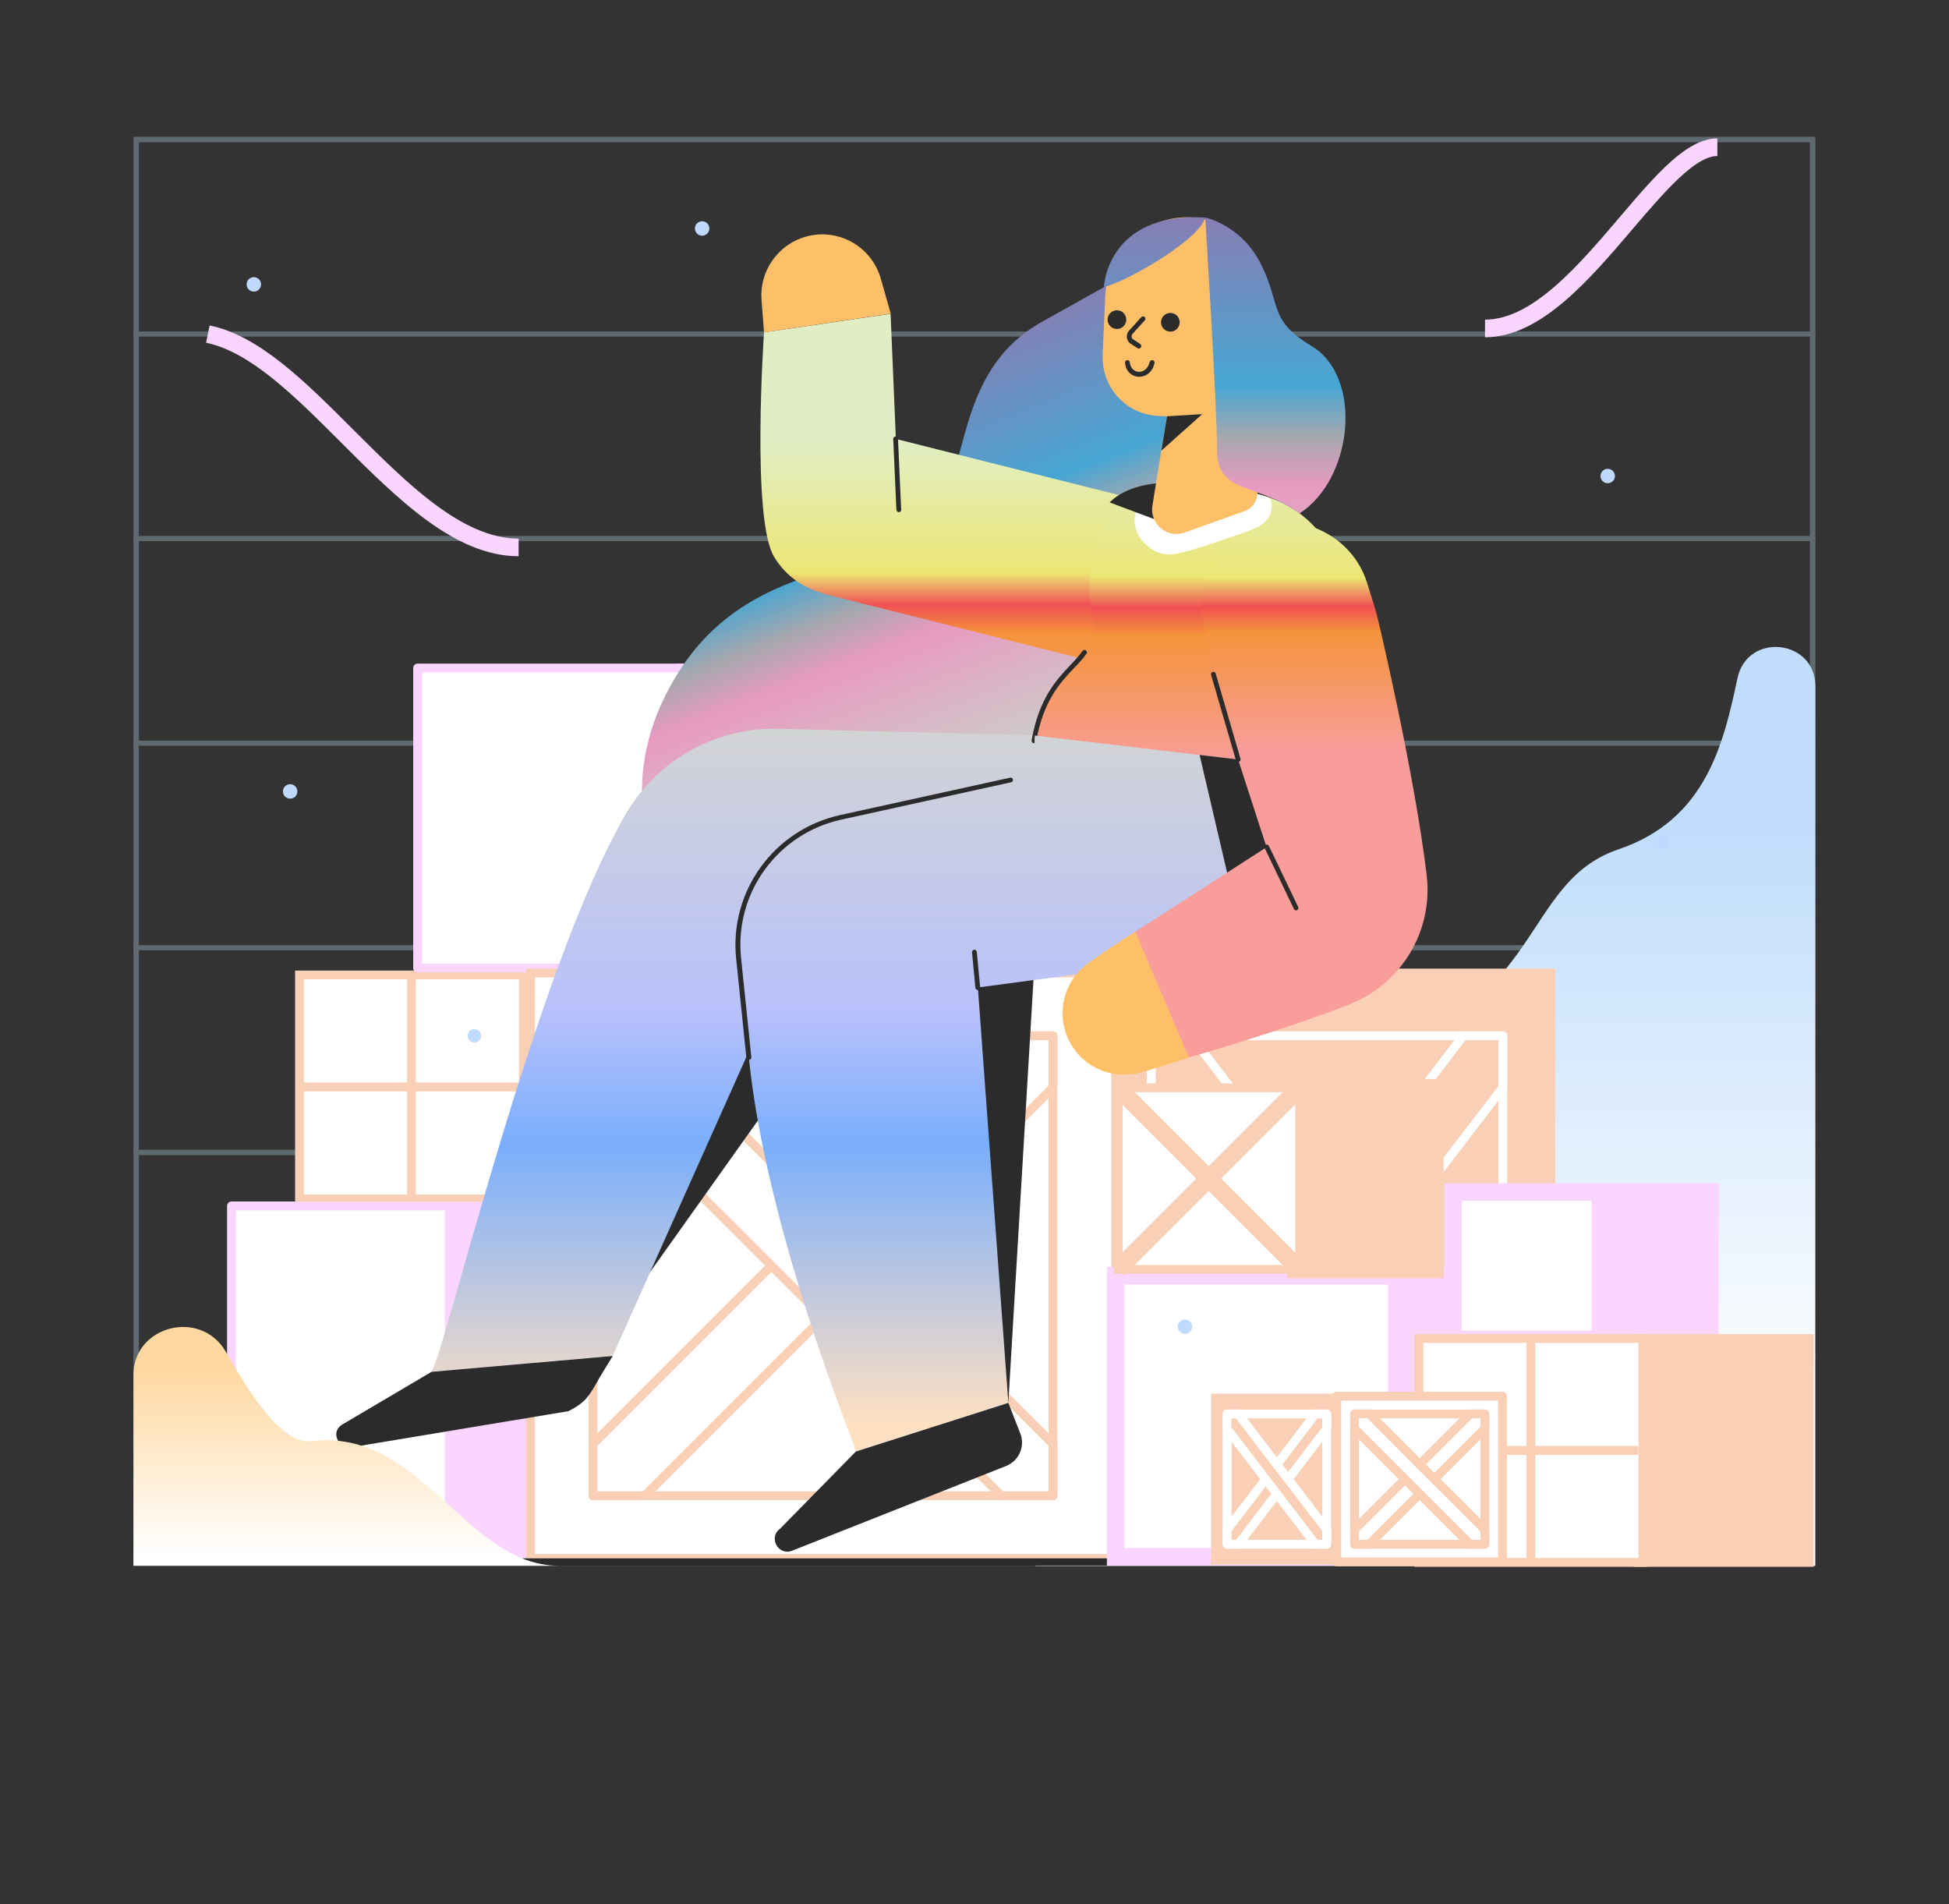 <?xml version="1.0" encoding="iso-8859-1"?>
<!-- Generator: Adobe Illustrator 23.0.2, SVG Export Plug-In . SVG Version: 6.00 Build 0)  -->
<svg version="1.1" id="Layer_1" xmlns="http://www.w3.org/2000/svg" xmlns:xlink="http://www.w3.org/1999/xlink" x="0px" y="0px"
	 viewBox="0 0 1105.6 1080" style="enable-background:new 0 0 1105.6 1080;" xml:space="preserve">
<rect x="0" y="0" width="1105.6" height="1080" fill="#333333" stroke="none"/>
<g style="opacity:0.3;">
	<g>
		<path style="fill:#C4ECFE;" d="M1026.7,80.7V885H78.8V80.7H1026.7 M1029.8,77.6H75.7v810.5h954.1L1029.8,77.6L1029.8,77.6z"/>
	</g>
	<g>
		<g>
			<rect x="75.7" y="652.2" style="fill:#C4ECFE;" width="954.1" height="2.9"/>
		</g>
		<g>
			<rect x="75.7" y="536.1" style="fill:#C4ECFE;" width="954.1" height="2.9"/>
		</g>
		<g>
			<rect x="75.7" y="652.2" style="fill:#C4ECFE;" width="954.1" height="2.9"/>
		</g>
		<g>
			<rect x="75.7" y="768.2" style="fill:#C4ECFE;" width="954.1" height="2.9"/>
		</g>
		<g>
			<rect x="75.7" y="420.1" style="fill:#C4ECFE;" width="954.1" height="2.9"/>
		</g>
		<g>
			<rect x="75.7" y="304" style="fill:#C4ECFE;" width="954.1" height="2.9"/>
		</g>
		<g>
			<rect x="75.7" y="188" style="fill:#C4ECFE;" width="954.1" height="2.9"/>
		</g>
	</g>
</g>
<linearGradient id="SVGID_1_" gradientUnits="userSpaceOnUse" x1="808.3" y1="923.314" x2="808.3" y2="587.16" gradientTransform="matrix(1 0 0 -1 0 1392)">
	<stop  offset="0" style="stop-color:#C0DDFC"/>
	<stop  offset="0.996" style="stop-color:#FFFFFF"/>
</linearGradient>
<path style="fill:url(#SVGID_1_);" d="M1029.8,389.3c0-26.8-38.6-30.9-44.2-4.6c-7.9,37.1-17.8,80.2-67.4,97
	c-55.6,18.8-41.5,88.9-143.8,117c-102.2,28-10.5,250.9-187.6,289.5h442.9L1029.8,389.3z"/>
<g>
	<g>
		<g>
			<g>
				<rect x="294.2" y="553" style="fill:#F9D0B5;" width="97" height="127"/>
				<path style="fill:#F9D0B5;" d="M393.7,682.5h-102v-132h102V682.5z M296.7,677.5h92v-122h-92V677.5z"/>
			</g>
		</g>
		<g>
			<g>
				<rect x="169.9" y="553" style="fill:#FFFFFF;" width="127" height="127"/>
				<path style="fill:#F9D0B5;" d="M299.4,682.5h-132v-132h132V682.5z M172.4,677.5h122v-122h-122V677.5z"/>
			</g>
		</g>
		<g>
			<rect x="169.9" y="614" style="fill:#F9D0B5;" width="124.3" height="5"/>
		</g>
		<g>
			<rect x="230.9" y="553" style="fill:#F9D0B5;" width="5" height="127"/>
		</g>
	</g>
	<g>
		<path style="fill:#F9D5FF;" d="M480.1,681.5H250.6c-1.4,0-2.5,1.1-2.5,2.5v200.1c0,1.4,1.1,2.5,2.5,2.5h229.5
			c1.4,0,2.5-1.1,2.5-2.5V684C482.6,682.6,481.5,681.5,480.1,681.5z"/>
		<g>
			<g>
				<rect x="131.3" y="684" style="fill:#FFFFFF;" width="123.5" height="200.1"/>
				<path style="fill:#F9D5FF;" d="M254.8,886.6H131.3c-1.4,0-2.5-1.1-2.5-2.5V684c0-1.4,1.1-2.5,2.5-2.5h123.5
					c1.4,0,2.5,1.1,2.5,2.5v200.1C257.3,885.5,256.2,886.6,254.8,886.6z M133.8,881.6h118.5V686.5H133.8V881.6z"/>
			</g>
		</g>
	</g>
	<g>
		<g>
			<g>
				<rect x="384.4" y="378.9" style="fill:#F9D5FF;" width="90.5" height="170.2"/>
				<path style="fill:#F9D5FF;" d="M474.9,551.6h-90.5c-1.4,0-2.5-1.1-2.5-2.5V378.9c0-1.4,1.1-2.5,2.5-2.5h90.5
					c1.4,0,2.5,1.1,2.5,2.5v170.2C477.4,550.5,476.3,551.6,474.9,551.6z M386.9,546.6h85.5V381.4h-85.5V546.6z"/>
			</g>
		</g>
		<g>
			<g>
				<rect x="236.9" y="378.9" style="fill:#FFFFFF;" width="151.1" height="170.2"/>
				<path style="fill:#F9D5FF;" d="M388,551.6H236.9c-1.4,0-2.5-1.1-2.5-2.5V378.9c0-1.4,1.1-2.5,2.5-2.5H388c1.4,0,2.5,1.1,2.5,2.5
					v170.2C390.5,550.5,389.4,551.6,388,551.6z M239.4,546.6h146.1V381.4H239.4V546.6z"/>
			</g>
		</g>
	</g>
	<g>
		<g>
			<rect x="623.5" y="549.4" style="fill:#F9D0B5;" width="258.7" height="337"/>
			<g>
				<rect x="653.1" y="587.5" style="fill:#F9D0B5;" width="199.4" height="260.9"/>
				<path style="fill:#FFFFFF;" d="M852.5,850.9H653.1c-1.4,0-2.5-1.1-2.5-2.5V587.5c0-1.4,1.1-2.5,2.5-2.5h199.4
					c1.4,0,2.5,1.1,2.5,2.5v260.9C855,849.8,853.9,850.9,852.5,850.9z M655.6,845.9H850V590H655.6V845.9z"/>
			</g>
			<g>
				<polygon style="fill:#F9D0B5;" points="852.5,587.5 852.5,616.8 775.2,717.9 752.8,747.2 675.5,848.4 653.1,848.4 653.1,819.1 
					730.4,717.9 752.8,688.6 830.1,587.5 				"/>
				<path style="fill:#FFFFFF;" d="M675.5,850.9h-22.4c-1.4,0-2.5-1.1-2.5-2.5v-29.3c0-0.5,0.2-1.1,0.5-1.5l77.3-101.2L828.1,586
					c0.5-0.6,1.2-1,2-1h22.4c1.4,0,2.5,1.1,2.5,2.5v29.3c0,0.5-0.2,1.1-0.5,1.5l-99.7,130.4l-77.3,101.2
					C677,850.5,676.3,850.9,675.5,850.9z M655.6,845.9h18.7l76.5-100.2L850,616v-26h-18.7l-98.9,129.4l-76.8,100.5V845.9z"/>
			</g>
			<g>
				<polygon style="fill:#F9D0B5;" points="852.5,819.1 852.5,848.4 830.1,848.4 752.8,747.2 730.4,717.9 653.1,616.8 653.1,587.5 
					675.5,587.5 				"/>
				<path style="fill:#FFFFFF;" d="M852.5,850.9h-22.4c-0.8,0-1.5-0.4-2-1l-77.3-101.2l-99.7-130.4c-0.3-0.4-0.5-1-0.5-1.5v-29.3
					c0-1.4,1.1-2.5,2.5-2.5h22.4c0.8,0,1.5,0.4,2,1l177,231.6c0.3,0.4,0.5,1,0.5,1.5v29.3C855,849.8,853.9,850.9,852.5,850.9z
					 M831.3,845.9H850v-26L674.3,590h-18.7v26l99.2,129.7L831.3,845.9z"/>
			</g>
		</g>
		<g>
			<g>
				<rect x="300.9" y="551.9" style="fill:#FFFFFF;" width="332" height="332"/>
				<path style="fill:#F9D0B5;" d="M635.4,886.4h-337v-337h337V886.4z M303.4,881.4h327v-327h-327L303.4,881.4L303.4,881.4z"/>
			</g>
			<g>
				<rect x="336.4" y="587.5" style="fill:#FFFFFF;" width="260.9" height="260.9"/>
				<path style="fill:#F9D0B5;" d="M597.3,850.9H336.4c-1.4,0-2.5-1.1-2.5-2.5V587.5c0-1.4,1.1-2.5,2.5-2.5h260.9
					c1.4,0,2.5,1.1,2.5,2.5v260.9C599.8,849.8,598.7,850.9,597.3,850.9z M338.9,845.9h255.9V590H338.9V845.9z"/>
			</g>
			<g>
				<polygon style="fill:#FFFFFF;" points="597.3,587.5 597.3,616.8 496.2,717.9 466.9,747.2 365.7,848.4 336.4,848.4 336.4,819.1 
					437.6,717.9 466.9,688.6 568,587.5 				"/>
				<path style="fill:#F9D0B5;" d="M365.7,850.9h-29.3c-1.4,0-2.5-1.1-2.5-2.5v-29.3c0-0.7,0.3-1.3,0.7-1.8l231.6-231.6
					c0.5-0.5,1.1-0.7,1.8-0.7h29.3c1.4,0,2.5,1.1,2.5,2.5v29.3c0,0.7-0.3,1.3-0.7,1.8L367.5,850.2
					C367,850.6,366.4,850.9,365.7,850.9z M338.9,845.9h25.8l230.1-230.1V590H569L338.9,820.1V845.9z"/>
			</g>
			<g>
				<polygon style="fill:#FFFFFF;" points="597.3,819.1 597.3,848.4 568,848.4 466.9,747.2 437.6,717.9 336.4,616.8 336.4,587.5 
					365.7,587.5 				"/>
				<path style="fill:#F9D0B5;" d="M597.3,850.9H568c-0.7,0-1.3-0.3-1.8-0.7L465.1,749l-29.3-29.3L334.6,618.6
					c-0.5-0.5-0.7-1.1-0.7-1.8v-29.3c0-1.4,1.1-2.5,2.5-2.5h29.3c0.7,0,1.3,0.3,1.8,0.7l231.6,231.6c0.5,0.5,0.7,1.1,0.7,1.8v29.3
					C599.8,849.8,598.7,850.9,597.3,850.9z M569,845.9h25.8v-25.8L364.7,590h-25.8v25.8l100.5,100.4l29.3,29.3L569,845.9z"/>
			</g>
		</g>
	</g>
	<g>
		<g>
			<g>
				<rect x="789" y="723.6" style="fill:#F9D5FF;" width="121.8" height="159.4"/>
				<path style="fill:#F9D5FF;" d="M915.8,888H784V718.6h131.8V888z M794,878h111.8V728.6H794V878z"/>
			</g>
		</g>
		<g>
			<g>
				<rect x="632.9" y="723.6" style="fill:#FFFFFF;" width="159.4" height="159.4"/>
				<path style="fill:#F9D5FF;" d="M797.3,888H627.9V718.6h169.4L797.3,888L797.3,888z M637.9,878h149.4V728.6H637.9V878z"/>
			</g>
		</g>
	</g>
	<g>
		<rect x="901.1" y="671.1" style="fill:#F9D5FF;" width="73.9" height="93.6"/>
		<g>
			<g>
				<rect x="824.3" y="676.1" style="fill:#FFFFFF;" width="83.6" height="83.6"/>
				<path style="fill:#F9D5FF;" d="M912.9,764.7h-93.6v-93.6h93.6V764.7z M829.3,754.7h73.6v-73.6h-73.6V754.7z"/>
			</g>
		</g>
	</g>
	<g>
		<g>
			<g>
				<rect x="735.2" y="617" style="fill:#F9D0B5;" width="78.7" height="103"/>
				<path style="fill:#F9D0B5;" d="M818.9,725h-88.7V612h88.7V725z M740.2,715h68.7v-93h-68.7V715z"/>
			</g>
		</g>
		<g>
			<g>
				<rect x="634.3" y="617" style="fill:#FFFFFF;" width="103" height="103"/>
				<path style="fill:#F9D0B5;" d="M739.8,722.5h-108v-108h108V722.5z M636.8,717.5h98v-98h-98V717.5z"/>
			</g>
		</g>
		<g>
			
				<rect x="612.977" y="663.465" transform="matrix(0.707 -0.707 0.707 0.707 -271.802 680.741)" style="fill:#F9D0B5;" width="145.699" height="10"/>
		</g>
		<g>
			
				<rect x="680.826" y="595.686" transform="matrix(0.707 -0.707 0.707 0.707 -271.852 680.762)" style="fill:#F9D0B5;" width="10" height="145.699"/>
		</g>
	</g>
	<g>
		<rect x="926.8" y="756.7" style="fill:#F9D0B5;" width="102" height="132"/>
		<g>
			<g>
				<rect x="804.9" y="759.2" style="fill:#FFFFFF;" width="127" height="127"/>
				<path style="fill:#F9D0B5;" d="M934.4,888.7h-132v-132h132V888.7z M807.4,883.7h122v-122h-122V883.7z"/>
			</g>
		</g>
		<g>
			<rect x="804.9" y="820.2" style="fill:#F9D0B5;" width="124.4" height="5"/>
		</g>
		<g>
			<rect x="865.9" y="759.2" style="fill:#F9D0B5;" width="5" height="127"/>
		</g>
	</g>
	<g>
		<g>
			<g>
				<rect x="688.4" y="791.9" style="fill:#F9D0B5;" width="71.8" height="94"/>
				<path style="fill:#F9D0B5;" d="M761.7,887.4H687v-96.9h74.7V887.4z M689.9,884.4h68.9v-91.1h-68.9V884.4z"/>
			</g>
			<g>
				<rect x="696.1" y="802" style="fill:#F9D0B5;" width="56.5" height="73.9"/>
				<path style="fill:#FFFFFF;" d="M752.6,878.4h-56.5c-1.4,0-2.5-1.1-2.5-2.5V802c0-1.4,1.1-2.5,2.5-2.5h56.5
					c1.4,0,2.5,1.1,2.5,2.5v73.9C755.1,877.3,754,878.4,752.6,878.4z M698.6,873.4h51.5v-68.9h-51.5V873.4z"/>
			</g>
			<g>
				<polygon style="fill:#F9D0B5;" points="696.1,875.9 696.1,867.6 718,839 724.3,830.7 746.2,802 752.6,802 752.6,810.3 
					730.7,839 724.3,847.3 702.4,875.9 				"/>
				<path style="fill:#FFFFFF;" d="M702.4,878.4h-6.3c-1.4,0-2.5-1.1-2.5-2.5v-8.3c0-0.5,0.2-1.1,0.5-1.5l21.9-28.6l6.3-8.3
					l21.9-28.7c0.5-0.6,1.2-1,2-1h6.4c1.4,0,2.5,1.1,2.5,2.5v8.3c0,0.5-0.2,1.1-0.5,1.5l-21.9,28.7l-6.4,8.3l-21.9,28.6
					C703.9,878,703.2,878.4,702.4,878.4z M698.6,873.4h2.6l21.1-27.6l6.4-8.3l21.4-28v-5h-2.7l-27.4,36l-21.4,27.9L698.6,873.4
					L698.6,873.4z"/>
			</g>
			<g>
				<polygon style="fill:#F9D0B5;" points="696.1,810.3 696.1,802 702.4,802 724.3,830.7 730.7,839 752.6,867.6 752.6,875.9 
					746.2,875.9 				"/>
				<path style="fill:#FFFFFF;" d="M752.6,878.4h-6.4c-0.8,0-1.5-0.4-2-1l-50.1-65.6c-0.3-0.4-0.5-1-0.5-1.5V802
					c0-1.4,1.1-2.5,2.5-2.5h6.3c0.8,0,1.5,0.4,2,1l21.9,28.7l6.4,8.3l21.9,28.6c0.3,0.4,0.5,1,0.5,1.5v8.3
					C755.1,877.3,754,878.4,752.6,878.4z M747.4,873.4h2.7v-5l-21.4-27.9l-6.4-8.3l-21.2-27.7h-2.6v5L747.4,873.4z"/>
			</g>
		</g>
		<g>
			<g>
				<rect x="758.3" y="791.9" style="fill:#FFFFFF;" width="94" height="94"/>
				<path style="fill:#F9D0B5;" d="M852.3,888.4h-94c-1.4,0-2.5-1.1-2.5-2.5v-94c0-1.4,1.1-2.5,2.5-2.5h94c1.4,0,2.5,1.1,2.5,2.5v94
					C854.8,887.3,853.7,888.4,852.3,888.4z M760.8,883.4h89v-89h-89V883.4z"/>
			</g>
			<g>
				<rect x="768.4" y="802" style="fill:#FFFFFF;" width="73.9" height="73.9"/>
				<path style="fill:#F9D0B5;" d="M842.3,878.4h-73.9c-1.4,0-2.5-1.1-2.5-2.5V802c0-1.4,1.1-2.5,2.5-2.5h73.9
					c1.4,0,2.5,1.1,2.5,2.5v73.9C844.8,877.3,843.7,878.4,842.3,878.4z M770.9,873.4h68.9v-68.9h-68.9V873.4z"/>
			</g>
			<g>
				<polygon style="fill:#FFFFFF;" points="768.4,875.9 768.4,867.6 797,839 805.3,830.7 834,802 842.3,802 842.3,810.3 813.6,839 
					805.3,847.3 776.7,875.9 				"/>
				<path style="fill:#F9D0B5;" d="M776.7,878.4h-8.3c-1.4,0-2.5-1.1-2.5-2.5v-8.3c0-0.7,0.3-1.3,0.7-1.8l65.6-65.6
					c0.5-0.5,1.1-0.7,1.8-0.7h8.3c1.4,0,2.5,1.1,2.5,2.5v8.3c0,0.7-0.3,1.3-0.7,1.8l-65.6,65.6C778,878.1,777.4,878.4,776.7,878.4z
					 M770.9,873.4h4.8l64.1-64.1v-4.8H835l-64.1,64.1V873.4z"/>
			</g>
			<g>
				<polygon style="fill:#FFFFFF;" points="768.4,810.3 768.4,802 776.7,802 805.3,830.7 813.6,839 842.3,867.6 842.3,875.9 
					834,875.9 				"/>
				<path style="fill:#F9D0B5;" d="M842.3,878.4H834c-0.7,0-1.3-0.3-1.8-0.7l-65.6-65.6c-0.5-0.5-0.7-1.1-0.7-1.8V802
					c0-1.4,1.1-2.5,2.5-2.5h8.3c0.7,0,1.3,0.3,1.8,0.7l36.9,37l28.7,28.6c0.5,0.5,0.7,1.1,0.7,1.8v8.3
					C844.8,877.3,843.7,878.4,842.3,878.4z M835,873.4h4.8v-4.8l-36.3-36.2l-27.9-28h-4.8v4.8L835,873.4z"/>
			</g>
		</g>
	</g>
	<rect x="226.9" y="883.9" style="fill:#2B2B2B;" width="401" height="4.1"/>
</g>
<g>
	
		<linearGradient id="SVGID_2_" gradientUnits="userSpaceOnUse" x1="541.86" y1="1026.636" x2="541.86" y2="729.469" gradientTransform="matrix(0.933 -0.359 -0.359 -0.933 347.421 1339.263)">
		<stop  offset="0" style="stop-color:#9774AC"/>
		<stop  offset="0.401" style="stop-color:#47A6D3"/>
		<stop  offset="0.501" style="stop-color:#A7A7AE"/>
		<stop  offset="0.591" style="stop-color:#E89AC0"/>
		<stop  offset="1" style="stop-color:#BFE7D1"/>
	</linearGradient>
	<path style="fill:url(#SVGID_2_);" d="M610.8,487.3c22.2-41.1,3.9-49.7,41.7-89c37.8-39.2,13.8-126.4,23.6-171.1
		c3.2-14.9,17-37.5,23.8-58.9c8.5-26.9-22.3-48.9-45.1-32.4c-6.5,4.7-13.3,11.1-20.3,19.9c-2.3,2.9-5.2,5.4-8.5,7.2
		c-10.4,5.9-20.9,11.6-35.4,19.8c-50.3,28.5-40,86.9-63.1,115.4c-23.1,28.5-98.6,15.9-141.2,80.9
		C294.1,519.7,513.5,667.8,610.8,487.3z"/>
	<g>
		
			<linearGradient id="SVGID_3_" gradientUnits="userSpaceOnUse" x1="558.377" y1="958" x2="558.377" y2="1140" gradientTransform="matrix(1 0 0 -1 0 1392)">
			<stop  offset="0" style="stop-color:#F89D9A"/>
			<stop  offset="0.409" style="stop-color:#F5943B"/>
			<stop  offset="0.499" style="stop-color:#F05052"/>
			<stop  offset="0.599" style="stop-color:#ECE674"/>
			<stop  offset="1" style="stop-color:#E1EEC3"/>
		</linearGradient>
		<path style="fill:url(#SVGID_3_);" d="M433.4,188.5c0,0-7.3,105.8,5.7,127.3c5.8,9.7,14.7,16.4,24.6,19.7l4.5,1.5l154.6,38.9
			c25,8.2,52-5.3,60.2-30.4c8.2-25-5.3-52-30.4-60.2L498,246.4l13.6,83.5L505.2,178"/>
		<path style="fill:#FDC068;" d="M505.3,177.9l-5.7-20c-5.3-18.3-24.4-28.9-42.7-23.6c-16,4.6-26.2,19.9-24.9,35.9l1.4,18.3
			L505.3,177.9z"/>
	</g>
	<g>
		<polygon style="fill:#2B2B2B;" points="361.6,731.6 466.9,583.6 391.3,553 		"/>
		
			<linearGradient id="SVGID_4_" gradientUnits="userSpaceOnUse" x1="475.8" y1="584.28" x2="475.8" y2="980.332" gradientTransform="matrix(1 0 0 -1 0 1392)">
			<stop  offset="0" style="stop-color:#FFE0C2"/>
			<stop  offset="0.401" style="stop-color:#7AAEFC"/>
			<stop  offset="0.591" style="stop-color:#B8C1FC"/>
			<stop  offset="1" style="stop-color:#D2D4D4"/>
		</linearGradient>
		<path style="fill:url(#SVGID_4_);" d="M355,461.7C303.4,550.5,252.9,765.6,244.8,778l102.8-9l106.1-237.3L706.8,491L587,417.1
			l-143.8-3.7C407.1,411.9,373.2,430.5,355,461.7z"/>
		<g>
			<path style="fill:#2B2B2B;" d="M202.3,820.4l120.2-20c9.3-4.8,11.4-7.8,17.7-19.2l7.4-12.1l-102.8,9l-51,30.1
				C186.4,813.4,193.7,823.9,202.3,820.4z"/>
		</g>
	</g>
	
		<linearGradient id="SVGID_5_" gradientUnits="userSpaceOnUse" x1="673.626" y1="958.841" x2="673.626" y2="1135.858" gradientTransform="matrix(1 0 0 -1 0 1392)">
		<stop  offset="0" style="stop-color:#F89D9A"/>
		<stop  offset="0.409" style="stop-color:#F5943B"/>
		<stop  offset="0.499" style="stop-color:#F05052"/>
		<stop  offset="0.599" style="stop-color:#ECE674"/>
		<stop  offset="1" style="stop-color:#E1EEC3"/>
	</linearGradient>
	<path style="fill:url(#SVGID_5_);" d="M586.5,420.1c8.3-47.4,39.1-40.6,32.7-74.2s15.2-76.3,50-71.1c26.9,4,28.9,3.1,40.2,4.8
		c35.8,5.3,62.9,42.5,46.4,76.8c0,0-13.2,12.3-14.9,23.1c-1.7,10.8,20.8,30.3,15.1,62.9L586.5,420.1z"/>
	<path style="fill:#FFFFFF;" d="M719.8,282.2c3.2,3.5,2.7,14.4-11,18.8c-13.6,4.5-37.5,13.7-46.3,13.5s-21.1-9.7-18.5-23.3
		l16.6-14.9L713,280L719.8,282.2z"/>
	<g>
		<path style="fill:#2B2B2B;" d="M586.5,421.5c-0.1,0-0.2,0-0.2,0c-0.7-0.1-1.2-0.8-1.1-1.6c4.2-23.9,14.1-34.3,22-42.7
			c2.6-2.7,5-5.3,6.9-8c0.4-0.6,1.3-0.8,1.9-0.3c0.6,0.4,0.8,1.3,0.3,1.9c-2,2.9-4.5,5.5-7.2,8.3c-7.7,8.1-17.2,18.3-21.3,41.3
			C587.7,421,587.2,421.5,586.5,421.5z"/>
	</g>
	<g>
		<polygon style="fill:#2B2B2B;" points="572,795.6 587.2,540 527.6,560.1 		"/>
		
			<linearGradient id="SVGID_6_" gradientUnits="userSpaceOnUse" x1="583.686" y1="584.28" x2="583.686" y2="980.332" gradientTransform="matrix(1 0 0 -1 0 1392)">
			<stop  offset="0" style="stop-color:#FFE0C2"/>
			<stop  offset="0.401" style="stop-color:#7AAEFC"/>
			<stop  offset="0.591" style="stop-color:#B8C1FC"/>
			<stop  offset="1" style="stop-color:#D2D4D4"/>
		</linearGradient>
		<path style="fill:url(#SVGID_6_);" d="M656.3,429.3l-158.4,25c-31.4,4.1-53.3,28-65.6,57.3C394.5,602,485,818.9,485.5,823.2
			l86.5-27.6l-17.3-235.5l189.6-25.3L656.3,429.3z"/>
		<g>
			<path style="fill:#2B2B2B;" d="M449.5,879.5L571,831.4c7.1-3,10.6-11.1,7.8-18.3l-6.8-17.4l-86.5,27.6l-43,43.8
				C435.6,872.1,441.6,882.8,449.5,879.5z"/>
		</g>
	</g>
	
		<linearGradient id="SVGID_7_" gradientUnits="userSpaceOnUse" x1="671.773" y1="584.28" x2="671.773" y2="980.332" gradientTransform="matrix(1 0 0 -1 0 1392)">
		<stop  offset="0" style="stop-color:#FFE0C2"/>
		<stop  offset="0.401" style="stop-color:#7AAEFC"/>
		<stop  offset="0.591" style="stop-color:#B8C1FC"/>
		<stop  offset="1" style="stop-color:#D2D4D4"/>
	</linearGradient>
	<path style="fill:url(#SVGID_7_);" d="M756.7,437.2c-2.2,25.6-17.5,64.3-65.8,58.4l-38.8-5.9c-44-5.4-67.4-45-65.1-72.5
		L756.7,437.2z"/>
	<polygon style="fill:#2B2B2B;" points="680.5,428.2 698.6,505.7 732.9,480.4 707.7,431.4 	"/>
	<path style="fill:#2B2B2B;" d="M673.6,301.5L629.5,285c0,0,9.2-11.1,32.8-11.1L673.6,301.5z"/>
	<g>
		
			<linearGradient id="SVGID_8_" gradientUnits="userSpaceOnUse" x1="726.848" y1="967.113" x2="726.848" y2="1129.39" gradientTransform="matrix(1 0 0 -1 0 1392)">
			<stop  offset="0" style="stop-color:#F89D9A"/>
			<stop  offset="0.409" style="stop-color:#F5943B"/>
			<stop  offset="0.499" style="stop-color:#F05052"/>
			<stop  offset="0.599" style="stop-color:#ECE674"/>
			<stop  offset="1" style="stop-color:#E1EEC3"/>
		</linearGradient>
		<path style="fill:url(#SVGID_8_);" d="M674.2,599.8c2.6-0.6,50.1-14.2,90.8-29.9c29.8-11.5,48.1-41.7,44.3-73.5
			c-6.8-57.3-27.5-145.3-28.7-149.3l-2.8-9.2c-0.9-2.7-1.7-5.5-2.6-8.2c-8.4-25.3-36.4-39.6-61.5-30.8
			c-22.1,7.8-34.9,30.2-31.4,52.6c0.5,3.2,1.1,6.3,1.7,9.5l1.8,9.5c1.2,6.3,2.6,12.6,4,18.9c2.8,12.6,28.7,91.1,28.7,91.1
			s-73.3,47.3-74.6,48"/>
		<path style="fill:#FDC068;" d="M644,528.4c-3.9,2.5-7.8,5-11.7,7.6l-7.6,5.1c-2.5,1.8-5.1,3.5-7.5,5.3
			c-15.6,11.3-19.1,33.1-7.8,48.8c8.7,12.1,23.8,16.8,37.4,13.2c3-0.8,5.9-1.7,8.8-2.6l8.8-2.7c3.3-1,6.6-2.1,9.9-3.2"/>
	</g>
	<g>
		<g>
			<g>
				<path id="SVGID_341_" style="fill:#FDC068;" d="M656.9,235.9l31.1,1.7c16.1,0.9,29.9-11.5,30.7-27.6l1.7-37.5
					c1.1-21.8-18.4-47.8-44.2-49.2l0,0c-25.8-1.4-47.8,18.4-49.2,44.2l-1.5,33.6C624.6,219.4,638.6,235,656.9,235.9z"/>
			</g>
			<g>
				<circle style="fill:#2B2B2B;" cx="633.6" cy="181.3" r="5.3"/>
			</g>
		</g>
		<path style="fill:#FDC068;" d="M670.8,302.5l35.2-12.6c4-1.4,6.8-5.1,7.1-9.3l5.5-69.2c-2.2-11.6-50.5-13.4-50.5-13.4l-14.4,88.9
			C652.2,296.7,661.2,304.9,670.8,302.5z"/>
		<g>
			<path style="fill:#2B2B2B;" d="M646,197.7c-0.3,0-0.5-0.1-0.7-0.2l-4.3-2.8c-1.1-0.9-1.7-2.2-1.8-3.5c-0.1-1.4,0.4-2.7,1.3-3.7
				l6.9-7.6c0.5-0.6,1.4-0.6,1.9-0.1c0.6,0.5,0.6,1.4,0.1,1.9l-6.9,7.6c-0.4,0.4-0.6,1-0.6,1.6s0.3,1.2,0.8,1.5l4.1,2.7
				c0.6,0.4,0.8,1.3,0.4,1.9C646.9,197.5,646.5,197.7,646,197.7z"/>
		</g>
		<g>
			<path style="fill:#2B2B2B;" d="M646.2,213.7c-0.2,0-0.4,0-0.5,0c-3.4-0.2-7-2.7-7.5-7.9c-0.1-0.8,0.5-1.4,1.2-1.5
				c0.8-0.1,1.4,0.5,1.5,1.2c0.3,3.7,2.9,5.2,4.9,5.4c2.5,0.2,5.4-1.5,6.4-5.6c0.2-0.7,0.9-1.2,1.7-1c0.7,0.2,1.2,0.9,1,1.7
				C653.7,211.4,649.8,213.7,646.2,213.7z"/>
		</g>
		<polygon style="fill:#2B2B2B;" points="662,236.1 682,234.9 658.8,255.6 		"/>
		<circle style="fill:#2B2B2B;" cx="663.9" cy="182.8" r="5.3"/>
		
			<linearGradient id="SVGID_9_" gradientUnits="userSpaceOnUse" x1="654.95" y1="1292.351" x2="654.95" y2="995.185" gradientTransform="matrix(1 0 0 -1 0 1392)">
			<stop  offset="0" style="stop-color:#9774AC"/>
			<stop  offset="0.401" style="stop-color:#47A6D3"/>
			<stop  offset="0.501" style="stop-color:#A7A7AE"/>
			<stop  offset="0.591" style="stop-color:#E89AC0"/>
			<stop  offset="1" style="stop-color:#BFE7D1"/>
		</linearGradient>
		<path style="fill:url(#SVGID_9_);" d="M683.7,123.4c-3.7,13.4-47.5,37.8-57.5,39.3C626.2,162.7,628,120.2,683.7,123.4z"/>
	</g>
	
		<linearGradient id="SVGID_10_" gradientUnits="userSpaceOnUse" x1="723.479" y1="1292.351" x2="723.479" y2="995.185" gradientTransform="matrix(1 0 0 -1 0 1392)">
		<stop  offset="0" style="stop-color:#9774AC"/>
		<stop  offset="0.401" style="stop-color:#47A6D3"/>
		<stop  offset="0.501" style="stop-color:#A7A7AE"/>
		<stop  offset="0.591" style="stop-color:#E89AC0"/>
		<stop  offset="1" style="stop-color:#BFE7D1"/>
	</linearGradient>
	<path style="fill:url(#SVGID_10_);" d="M683.7,123.4c0,0,6.7,107.3,6.7,132.2s23.2,18.3,46.8,35.6c30.5-19.7,36-77.3,7-94.8
		c-24.5-14.8-17.3-22.4-28.4-45.6S683.7,123.4,683.7,123.4z"/>
	<g>
		<path style="fill:#2B2B2B;" d="M702.4,432.2c-0.6,0-1.1-0.4-1.3-1L687,382.8c-0.2-0.7,0.2-1.5,0.9-1.7s1.5,0.2,1.7,0.9l14.1,48.4
			c0.2,0.7-0.2,1.5-0.9,1.7C702.7,432.2,702.5,432.2,702.4,432.2z"/>
	</g>
	<g>
		<path style="fill:#2B2B2B;" d="M509.9,290.5c-0.7,0-1.3-0.6-1.4-1.3l-1.8-40.2c0-0.8,0.6-1.4,1.3-1.4c0.8,0,1.4,0.6,1.4,1.3
			l1.8,40.2C511.3,289.8,510.7,290.4,509.9,290.5L509.9,290.5z"/>
	</g>
	<g>
		<path style="fill:#2B2B2B;" d="M735.2,516.4c-0.5,0-1-0.3-1.2-0.8L717.4,481c-0.3-0.7,0-1.5,0.6-1.8c0.7-0.3,1.5,0,1.8,0.6
			l16.6,34.6c0.3,0.7,0,1.5-0.6,1.8C735.6,516.3,735.4,516.4,735.2,516.4z"/>
	</g>
	<g>
		<path style="fill:#2B2B2B;" d="M424.8,601.2c-0.7,0-1.3-0.5-1.4-1.2l-5.8-56.1c-4-38.3,21.4-73.3,59-81.6l96.4-21.2
			c0.7-0.2,1.5,0.3,1.6,1c0.2,0.7-0.3,1.5-1,1.6l-96.4,21.2c-36.2,8-60.7,41.7-56.8,78.6l5.8,56.1c0.1,0.8-0.5,1.4-1.2,1.5
			C424.9,601.2,424.8,601.2,424.8,601.2z"/>
	</g>
	<g>
		<path style="fill:#2B2B2B;" d="M554.7,561.5c-0.7,0-1.3-0.5-1.4-1.2l-1.9-20.1c-0.1-0.8,0.5-1.4,1.2-1.5c0.8-0.1,1.4,0.5,1.5,1.2
			L556,560c0.1,0.8-0.5,1.4-1.2,1.5H554.7z"/>
	</g>
</g>
<linearGradient id="SVGID_11_" gradientUnits="userSpaceOnUse" x1="-9771.765" y1="615.165" x2="-9771.765" y2="508.368" gradientTransform="matrix(1 0 0 -1 9968.215 1392)">
	<stop  offset="0" style="stop-color:#FFD8A1"/>
	<stop  offset="0.996" style="stop-color:#FFFFFF"/>
</linearGradient>
<path style="fill:url(#SVGID_11_);" d="M317.2,888.1c-53.4,0-77.8-78.3-140.7-70.7c-18.9,2.3-40-36.4-48.6-51
	c-14.3-24.2-52.2-14.4-52.2,13.5v108.2H317.2z"/>
<g>
	<path style="fill:#F9D5FF;" d="M294.2,315.5c-36.2,0-68.9-32.7-100.5-64.3c-26.5-26.5-51.6-51.6-76.8-56.8l2-9.8
		c28.1,5.7,54.2,31.8,81.9,59.5c30.2,30.2,61.4,61.4,93.4,61.4V315.5z"/>
</g>
<g>
	<path style="fill:#F9D5FF;" d="M842.4,191.3v-10c26.9,0,53.1-30.8,76.3-58c20.4-24,38.1-44.8,55.5-44.8v10
		c-12.8,0-30.6,21-47.9,41.2C901.7,158.6,873.9,191.3,842.4,191.3z"/>
</g>
<g>
	<circle style="fill:#BFD9FF;" cx="164.6" cy="448.9" r="4.1"/>
	<circle style="fill:#BFD9FF;" cx="672.2" cy="752.5" r="4.1"/>
	<circle style="fill:#BFD9FF;" cx="912" cy="270" r="4.1"/>
	<circle style="fill:#BFD9FF;" cx="398.3" cy="129.6" r="4.1"/>
	<circle style="fill:#BFD9FF;" cx="144" cy="161.3" r="4.1"/>
	<circle style="fill:#BFD9FF;" cx="943.7" cy="477.8" r="3.8"/>
	<circle style="fill:#BFD9FF;" cx="269.1" cy="587.5" r="3.8"/>
</g>
</svg>
